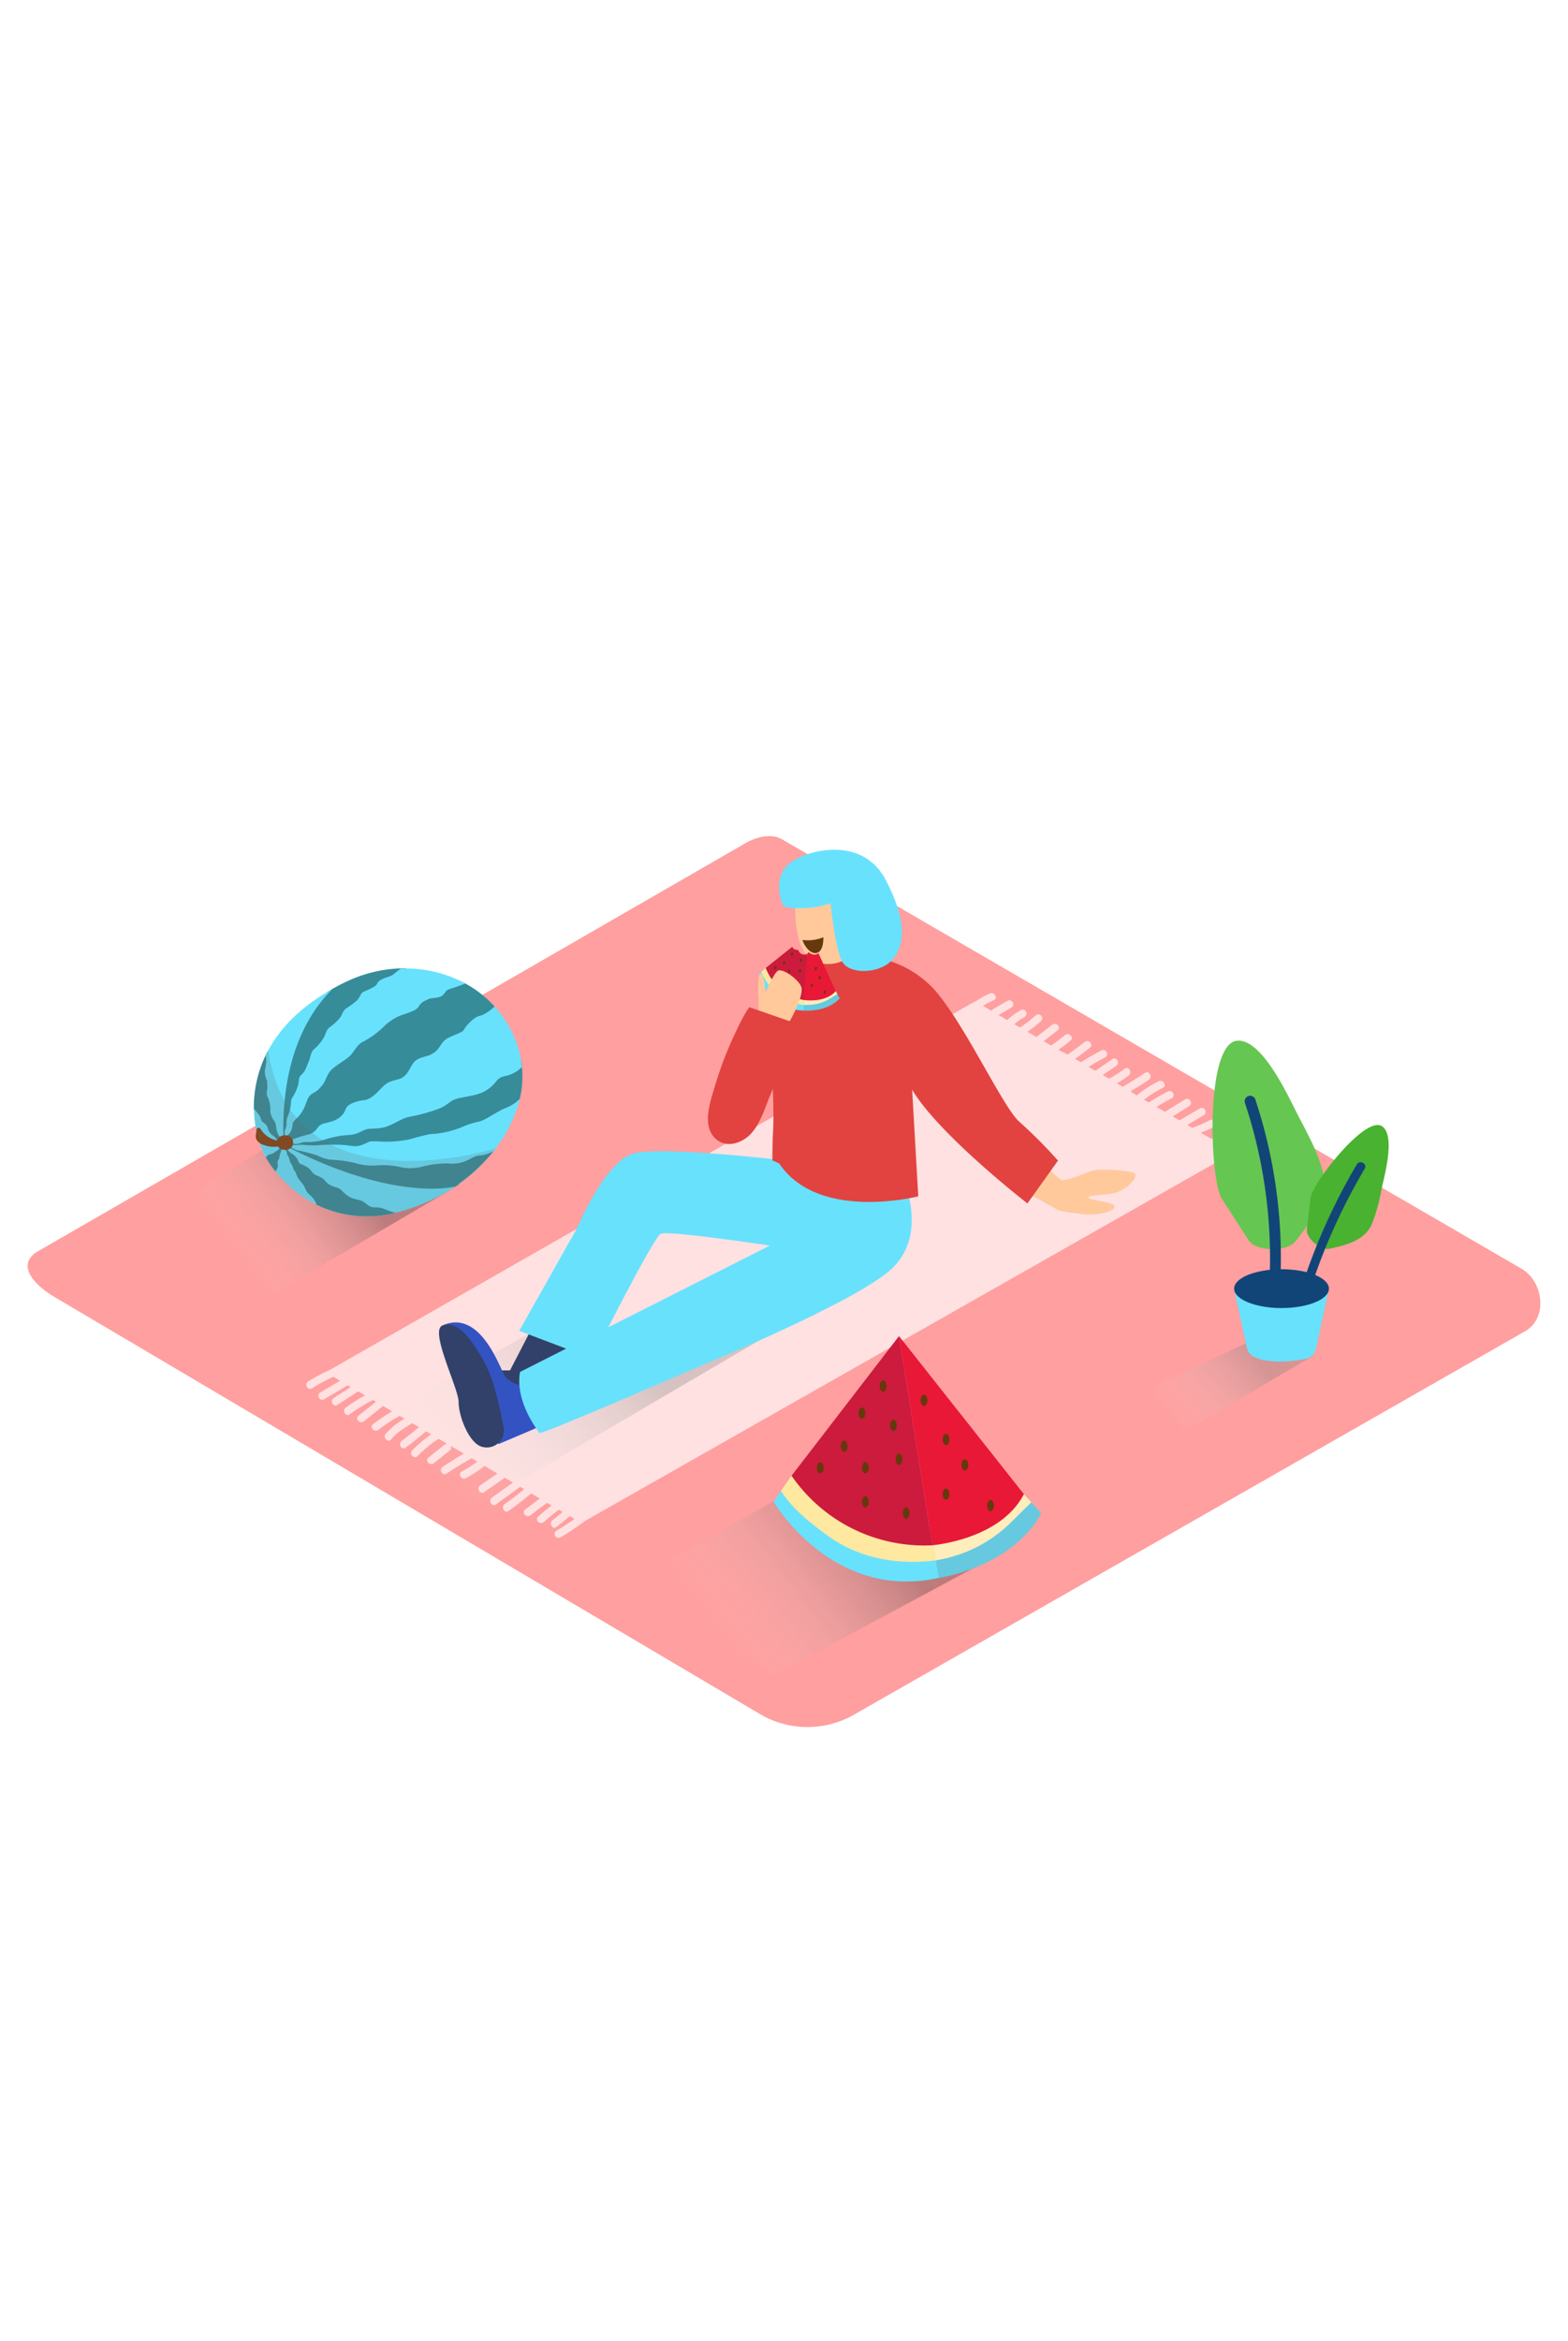 <svg xmlns="http://www.w3.org/2000/svg" xmlns:xlink="http://www.w3.org/1999/xlink" viewBox="0 0 400 300" data-imageid="watermelon-isometric" imageName="Watermelon" class="illustrations_image" style="width: 201px;"><defs><linearGradient id="linear-gradient" x1="111.31" y1="229.99" x2="157.74" y2="191.15" gradientUnits="userSpaceOnUse"><stop offset="0" stop-color="#fff" stop-opacity="0"/><stop offset="0.99" stop-color="gray"/></linearGradient><linearGradient id="linear-gradient-2" x1="183.53" y1="269.93" x2="222.54" y2="240.03" gradientUnits="userSpaceOnUse"><stop offset="0" stop-color="#fff" stop-opacity="0"/><stop offset="1" stop-color="#333"/></linearGradient><linearGradient id="linear-gradient-3" x1="297.85" y1="213.75" x2="318.81" y2="196.22" xlink:href="#linear-gradient"/><linearGradient id="linear-gradient-4" x1="59.23" y1="171.65" x2="88.49" y2="149.74" gradientUnits="userSpaceOnUse"><stop offset="0" stop-color="#fff" stop-opacity="0"/><stop offset="0.99" stop-color="#333"/></linearGradient></defs><title>PP</title><g style="isolation:isolate"><g id="Layer_2" data-name="Layer 2"><path d="M194.28,288.83,14.56,182.61c-5.72-3.21-10.63-8.49-5.05-11.94l180.37-104c2.71-1.68,6.82-2.78,9.57-1.18L388.11,175c5.72,3.32,6.75,12.6,1,15.93L218,288.66A23.9,23.9,0,0,1,194.28,288.83Z" fill="#ff9f9f"/><path d="M310.91,143c1.08-.77,2.19-1.51,3.33-2.19a1,1,0,0,0-1-1.73A48.91,48.91,0,0,0,309,141.9h0l-2.68-1.56c1.14-.45,2.26-.93,3.36-1.49s.14-2.31-1-1.73A35.45,35.45,0,0,1,304.4,139a1,1,0,0,0-.21.13l-1.31-.76,4.22-2.51a1,1,0,0,0-1-1.73l-5.11,3-.06.06-1.78-1,4.21-2.63c1.09-.68.09-2.41-1-1.73L297.18,135,295,133.78c1.28-.79,2.58-1.54,3.91-2.22,1.15-.58.14-2.31-1-1.73a56,56,0,0,0-4.86,2.81l-1.2-.7a24.34,24.34,0,0,1,4.76-3c1.16-.55.15-2.27-1-1.73a26,26,0,0,0-5.6,3.61l-1.65-1c1.59-.95,3.17-1.92,4.71-3,1.07-.71.07-2.44-1-1.73q-2.78,1.86-5.67,3.53l-1.48-.86a30.31,30.31,0,0,0,3-2c1-.77,0-2.5-1-1.73a30.31,30.31,0,0,1-4,2.53l-1.6-.93,3.43-2.34c1.06-.72.06-2.45-1-1.73l-4.33,3-1.74-1c1.39-.86,2.81-1.69,4.26-2.46,1.14-.6.13-2.33-1-1.73q-2.67,1.41-5.21,3l-1.49-.87c1.3-.92,2.59-1.87,3.83-2.88,1-.81-.42-2.22-1.41-1.41-1.39,1.12-2.83,2.18-4.31,3.19L270,119.2c1.05-.74,2.09-1.52,3.08-2.35s-.43-2.24-1.41-1.41a40.82,40.82,0,0,1-3.56,2.66L266.25,117l3.55-2.77c1-.79-.41-2.2-1.41-1.41l-4,3.11-2.29-1.33a31.41,31.41,0,0,0,3.48-2.75c.95-.88-.47-2.29-1.41-1.41a28.54,28.54,0,0,1-4,3.06l-1.42-.83a16.34,16.34,0,0,1,2.66-1.87,1,1,0,0,0-1-1.73,18.34,18.34,0,0,0-3.46,2.55l-2.21-1.29,3.28-1.91a1,1,0,0,0-1-1.73l-3.78,2.2a1,1,0,0,0-.35.36L250.8,108a17.11,17.11,0,0,1,2.7-1.44c1.18-.5.16-2.22-1-1.73a17.59,17.59,0,0,0-3.6,2.06l-.12-.07L84,200.9a39.27,39.27,0,0,0-5.4,2.89c-1.08.69-.08,2.42,1,1.73a39.27,39.27,0,0,1,5.49-2.93l1.66,1-5.07,3a1,1,0,0,0,1,1.73l6-3.56.76.45L85.11,208c-1.07.7-.07,2.43,1,1.73l5.25-3.43,1.76,1a43.58,43.58,0,0,0-4.92,3.13c-1,.75,0,2.49,1,1.73a43.59,43.59,0,0,1,5.94-3.66l.75.45-4.45,3.56c-1,.8.42,2.21,1.41,1.41l4.87-3.89,2.29,1.36a46.36,46.36,0,0,0-4.86,3.28c-1,.79.41,2.19,1.41,1.41a42.34,42.34,0,0,1,5.23-3.44.93.93,0,0,0,.14-.12l1.27.75a18.19,18.19,0,0,0-4.82,3.85c-.78,1,.62,2.43,1.41,1.41,1.32-1.7,3.45-2.92,5.34-4.12l1.74,1c-1.44,1.21-2.9,2.39-4.4,3.52-1,.77,0,2.5,1,1.73q2.67-2,5.21-4.18l1.31.78a35,35,0,0,0-4.86,4.1c-.9.92.51,2.33,1.41,1.41a32.84,32.84,0,0,1,5.35-4.39l2.24,1.33a1,1,0,0,0-.79.23l-4.05,3.25c-1,.81.42,2.21,1.41,1.41l4.05-3.25a.81.81,0,0,0,.15-1.19l3.45,2c-1.83,1.08-3.64,2.19-5.41,3.37-1.07.71-.07,2.44,1,1.73q3.12-2.08,6.37-3.93l1.48.88a31.38,31.38,0,0,1-3.94,2.49c-1.14.61-.13,2.33,1,1.73a33,33,0,0,0,4.77-3.13l3.29,1.95-4.4,3c-1.05.73-.05,2.46,1,1.73l5.28-3.66,2.06,1.22-5.36,3.87c-1,.75,0,2.48,1,1.73l6.22-4.5,1,.59c-1.62,1.34-3.27,2.63-5,3.83-1,.73,0,2.47,1,1.73,2-1.4,3.94-2.91,5.81-4.48l2.21,1.3c-1.28.93-2.54,1.88-3.78,2.86-1,.8.42,2.21,1.41,1.41,1.38-1.1,2.8-2.15,4.24-3.17l1.11.66c-1.14.9-2.26,1.83-3.35,2.8s.45,2.27,1.41,1.41c1.22-1.09,2.49-2.12,3.78-3.12l1,.57c-.86.74-1.74,1.46-2.65,2.14s0,2.51,1,1.73c1.18-.9,2.32-1.84,3.44-2.81l1.23.73q-2.24,1.58-4.61,3a1,1,0,0,0,1,1.73,66.25,66.25,0,0,0,6.3-4.23L314.85,145.3Z" fill="#ffe1e1"/><polyline points="193.54 193.38 116.14 238.78 86.47 218.59 140.11 188.71" opacity="0.32" fill="url(#linear-gradient)" style="mix-blend-mode:multiply"/><polyline points="135.63 190.28 130.11 200.94 126.01 200.94 129.46 207.36 137.04 204.94 146.66 194.26" fill="#32416a"/><path d="M127.16,219.75l12-5.11L137,202.29s-2.72,5.12-8,.46c-1-.86-6-17.82-16.11-13.26" fill="#3353c2"/><path d="M112.91,189.49c4.29-1.48,7.81,4.69,9.65,7.6,3.39,5.36,4.59,11.9,5.86,18a4.38,4.38,0,0,1-5.17,5.41c-3.49-.6-6.25-7.82-6.25-11.43S109.42,190.69,112.91,189.49Z" fill="#32416a"/><path d="M265.8,147.82a31.45,31.45,0,0,0,4.9,4.5c1.12.72,7-2.24,8.88-2.51s9.94.13,10.07,1.19-1.46,3-4,4.24-7.68.79-7.95,1.59,6.75,1.06,6.62,2.38-4.77,2.38-8.48,1.85-5.3-.53-6.76-1.46-9.41-5.1-9.41-5.1Z" fill="#ffc99c"/><path d="M201.62,147.57s-32.65-3.94-40-1.94-14.48,19.16-14.48,19.16l-14.68,26.07,18.65,7.08s15.41-30.7,17.42-31.82,37.21,4.4,37.21,4.4,17.17-8.62,17.5-14.64S201.62,147.57,201.62,147.57Z" fill="#68e1fd" class="target-color"/><path d="M230.48,152.32s6.69,14.71-3.79,23.4-47.46,23.84-47.46,23.84-41.45,18-41.67,17.38-6.24-7.8-4.9-15.6L197,168.81Z" fill="#68e1fd" class="target-color"/><path d="M260.11,137.61c-4.23-3.57-14.26-25.63-22.06-34.09a26.54,26.54,0,0,0-18.5-8.24,27.93,27.93,0,0,0-14.55.52c-7.23,3.93-7.68,16.63-7.94,23.77s.58,14.49.08,21.65c-.13,3.86-.09,6.19-.09,6.19l1.73.77c10,14.93,35.47,8.38,35.47,8.38l-1.56-27.19c6.91,11.59,29.41,29,29.41,29l7.8-10.92A123.63,123.63,0,0,0,260.11,137.61Z" fill="#e24340"/><path d="M203,79.43s-1.66,16.44,6.2,17.69a9.45,9.45,0,0,0,10.53-5.25s1.23-11.6-4.24-15S203,79.43,203,79.43Z" fill="#ffc99c"/><path d="M211.88,81.8a22.33,22.33,0,0,1-6.7,1.26c-3.22,0-5.4.45-5.94-2s-1.55-7,3-10,17.89-6.2,23.65,4.73,4.79,16.91,1.72,20.46-11.07,3.92-12.85.3S211.88,81.8,211.88,81.8Z" fill="#68e1fd" class="target-color"/><path d="M195.35,98.32l-1.91,1.7s2.64,8.88,11.38,9.15c0,0,6,.64,9.38-3.09l-1-1.82s-5,2.77-8.15,2.22A12.71,12.71,0,0,1,195.35,98.32Z" fill="#68e1fd" class="target-color"/><path d="M213.21,104.25s-5,2.76-8.11,2.24c0,.9-.11,1.79-.17,2.69.8.06,6.12.35,9.27-3.1Z" fill="#606060" opacity="0.19" style="isolation:isolate"/><path d="M205.1,106.49a13.84,13.84,0,0,1-9.75-8.18l-1.12,1a14,14,0,0,0,2.7,4.28,12,12,0,0,0,8.1,4.13C205.05,107.31,205.08,106.93,205.1,106.49Z" fill="#ffe89f"/><path d="M213.21,104.25s-5,2.76-8.11,2.24q0,.63-.08,1.25a11.28,11.28,0,0,0,1.22,0,11,11,0,0,0,5.07-1.36c.69-.39,1.36-.81,2-1.21l.28-.17Z" fill="#ffedbb"/><path d="M208.79,94.57a1.63,1.63,0,0,1-1.15.35,2.17,2.17,0,0,1-1.35-.64,1.75,1.75,0,0,1-.26.3l-1,11.9s5.42.9,8.16-2.23Z" fill="#e91837"/><path d="M205.3,94.92a1.64,1.64,0,0,1-1.69-1.24,1.31,1.31,0,0,1-1.51-.75l-6.76,5.39a13,13,0,0,0,9.7,8.17l1-11.9A1.22,1.22,0,0,1,205.3,94.92Z" fill="#cc1b3d"/><ellipse cx="202.07" cy="94.79" rx="0.45" ry="0.28" transform="translate(61.84 268.43) rotate(-76.21)" fill="#66390c"/><ellipse cx="204.3" cy="96.35" rx="0.45" ry="0.28" transform="translate(62.03 271.78) rotate(-76.21)" fill="#66390c"/><ellipse cx="204.09" cy="99.11" rx="0.45" ry="0.28" transform="translate(59.18 273.68) rotate(-76.21)" fill="#66390c"/><ellipse cx="201.29" cy="99.13" rx="0.45" ry="0.28" transform="translate(57.03 270.98) rotate(-76.21)" fill="#66390c"/><ellipse cx="203.61" cy="103.46" rx="0.45" ry="0.28" transform="translate(54.59 276.54) rotate(-76.21)" fill="#66390c"/><ellipse cx="200.04" cy="97.03" rx="0.45" ry="0.28" transform="translate(58.12 268.18) rotate(-76.21)" fill="#66390c"/><ellipse cx="197.75" cy="98.26" rx="0.45" ry="0.28" transform="translate(55.18 266.89) rotate(-76.21)" fill="#66390c"/><ellipse cx="200.63" cy="101.8" rx="0.45" ry="0.28" transform="translate(53.94 272.38) rotate(-76.21)" fill="#66390c"/><ellipse cx="209.14" cy="100.82" rx="0.45" ry="0.28" transform="translate(61.37 279.89) rotate(-76.21)" fill="#66390c"/><ellipse cx="207.1" cy="102.75" rx="0.45" ry="0.28" transform="translate(57.94 279.38) rotate(-76.21)" fill="#66390c"/><ellipse cx="210.37" cy="104.5" rx="0.45" ry="0.28" transform="translate(58.74 283.89) rotate(-76.21)" fill="#66390c"/><ellipse cx="208.15" cy="98.47" rx="0.45" ry="0.28" transform="translate(62.9 277.14) rotate(-76.21)" fill="#66390c"/><path d="M193.52,111.16V106.5s-.47-6.28.47-6.73,1.28,4.77,1.28,4.77,2-4.58,3.07-5.45,5.2,1.93,6.05,4-2.74,8.47-2.74,8.47L200,113.73Z" fill="#ffc99c"/><path d="M187.41,115.24a93.38,93.38,0,0,0-4.88,12.7c-1.06,3.62-3.15,9.12-1,12.68,2.48,4,7.39,2.91,10.16-.16,2.4-2.66,3.61-6.92,5-10.17.52-1.2,7.29-17.51,7.34-17.49l-12.78-4.44C191,108.23,189.3,111.11,187.41,115.24Z" fill="#e24340"/><path d="M204.74,91.18a10.26,10.26,0,0,0,5.3-.69s.16,3.59-1.7,4S204.88,92.09,204.74,91.18Z" fill="#66390c"/><path d="M317.42,141.68l-4,2.17c-1.13.62-.12,2.35,1,1.73l4-2.17C319.56,142.79,318.55,141.06,317.42,141.68Z" fill="#ffe1e1"/><path d="M202.72,231.35,158,256.24l39.31,22.5,60.2-32.3C246.42,241.36,212.7,238.48,202.72,231.35Z" opacity="0.32" fill="url(#linear-gradient-2)" style="mix-blend-mode:multiply"/><path d="M201.92,227.78l-4.58,6.66s14.78,25.28,41.83,19.48c0,0,18.77-2.51,26.46-16.55l-4.43-4.88s-13.3,12.33-23.36,13C213.6,247.14,201.92,227.78,201.92,227.78Z" fill="#68e1fd" class="target-color"/><path d="M261.2,232.51S248,244.71,238,245.5c.53,2.79,1,5.6,1.5,8.39,2.51-.41,19-3.55,26.13-16.51Z" fill="#606060" opacity="0.19" style="isolation:isolate"/><path d="M238,245.5c-23.46.95-36.08-17.72-36.08-17.72l-2.69,3.91c2.87,4.51,7.27,8,11.51,11.12,8.55,6.36,18.64,7.77,28,6.58C238.48,248.05,238.27,246.83,238,245.5Z" fill="#ffe89f"/><path d="M261.2,232.51S248,244.71,238,245.5q.37,1.94.71,3.89a35.67,35.67,0,0,0,3.79-.83,34.63,34.63,0,0,0,14.5-8c1.83-1.7,3.56-3.52,5.37-5.26l.74-.73Z" fill="#ffedbb"/><path d="M261.2,232.51,229.34,192.2l8.51,53.33S255.16,244.18,261.2,232.51Z" fill="#e91837"/><path d="M229.34,192.19l-27.41,35.61a41.06,41.06,0,0,0,35.92,17.74Z" fill="#cc1b3d"/><ellipse cx="225.29" cy="204.92" rx="0.87" ry="1.44" fill="#66390c"/><ellipse cx="219.89" cy="211.86" rx="0.87" ry="1.44" fill="#66390c"/><ellipse cx="227.9" cy="214.97" rx="0.87" ry="1.44" fill="#66390c"/><ellipse cx="229.34" cy="223.61" rx="0.87" ry="1.44" fill="#66390c"/><ellipse cx="220.75" cy="225.78" rx="0.87" ry="1.44" fill="#66390c"/><ellipse cx="231.17" cy="237.34" rx="0.87" ry="1.44" fill="#66390c"/><ellipse cx="215.35" cy="220.29" rx="0.87" ry="1.44" fill="#66390c"/><ellipse cx="209.26" cy="225.78" rx="0.87" ry="1.44" fill="#66390c"/><ellipse cx="220.75" cy="234.47" rx="0.87" ry="1.44" fill="#66390c"/><ellipse cx="246.14" cy="225.04" rx="0.87" ry="1.44" fill="#66390c"/><ellipse cx="241.33" cy="232.51" rx="0.87" ry="1.44" fill="#66390c"/><ellipse cx="252.69" cy="235.42" rx="0.87" ry="1.44" fill="#66390c"/><ellipse cx="241.33" cy="218.59" rx="0.87" ry="1.44" fill="#66390c"/><ellipse cx="235.71" cy="208.58" rx="0.87" ry="1.44" fill="#66390c"/><polyline points="334.97 197.23 300.03 217.72 286.64 208.6 320.48 192.79" opacity="0.32" fill="url(#linear-gradient-3)" style="mix-blend-mode:multiply"/><path d="M314.83,180.1l3.23,15.06a3.39,3.39,0,0,0,1.82,2.33c1.88.92,5.75,1.88,13.11.54a3.41,3.41,0,0,0,2.72-2.62L339,180.1" fill="#68e1fd" class="target-color"/><ellipse cx="326.92" cy="180.1" rx="12.09" ry="4.95" fill="#124577"/><path d="M319.89,169a3.88,3.88,0,0,1-1.4-1.3l-6.8-10.53c-3.15-4.88-4.3-39.87,4-40.31,6.56-.35,13.31,15,15.66,19.47,2.2,4.2,4.61,8.67,5.92,13.25,2,6.9-2.51,12.94-6.76,18.42C328.41,170.57,322.62,170.47,319.89,169Z" fill="#66c652"/><path d="M323.94,175.86q1.37,1,2.69,2a128.51,128.51,0,0,0-6.39-46,1.4,1.4,0,0,0-2.67.84A125.81,125.81,0,0,1,323.94,175.86Z" fill="#124577"/><path d="M333.55,166.13a2.48,2.48,0,0,1-.16-1.21l.93-7.95c.43-3.68,14.09-21.36,18.33-18.22,3.37,2.5.46,12.79-.21,15.95a46.5,46.5,0,0,1-2.47,8.92c-1.83,4.2-6.5,5.35-10.81,6.31C337.09,170.4,334.28,168,333.55,166.13Z" fill="#49b230"/><path d="M346.12,148.43a153.55,153.55,0,0,0-14.5,32.65,17.79,17.79,0,0,1,2,1.28,151.4,151.4,0,0,1,14.52-32.84C348.89,148.25,346.87,147.17,346.12,148.43Z" fill="#124577"/><path d="M78.1,138,36.71,163.18l29.67,20.19,50.88-29.83C104.56,149.52,89.6,144.6,78.1,138Z" opacity="0.32" fill="url(#linear-gradient-4)" style="mix-blend-mode:multiply"/><path d="M72.37,143.42c17.34-4.75,46.41-28.89,53.83-35.23a28.2,28.2,0,0,0-6.8-5.51c-.37-.21-.74-.41-1.11-.61C78.38,118.58,72.37,143.42,72.37,143.42Z" fill="#68e1fd" class="target-color"/><path d="M132.92,121.9c-20.68,16.47-60.54,21.53-60.54,21.53,37.73,2.78,54.54-6.84,60.07-11.16.09-.36.18-.72.26-1.09A24.6,24.6,0,0,0,132.92,121.9Z" fill="#68e1fd" class="target-color"/><path d="M72.37,143.42s2-30.08,31.22-45a34.68,34.68,0,0,0-14.51,3.07l-.78.36c-1.23.58-2.38,1.18-3.49,1.8C79.28,109.12,71.28,120.93,72.37,143.42Z" fill="#68e1fd" class="target-color"/><path d="M72.37,143.42c21.8,11.49,37.44,12.08,43.76,10.59a43.13,43.13,0,0,0,10.3-9.64C103.05,154.27,72.37,143.42,72.37,143.42Z" fill="#68e1fd" class="target-color"/><path d="M72.37,143.42s-5.78-12.11-4-24a30.43,30.43,0,0,0-3.6,15.06C66.6,138,69.15,141.84,72.37,143.42Z" fill="#68e1fd" class="target-color"/><path d="M72.37,143.42a43.31,43.31,0,0,0,8.25,15.21,29.28,29.28,0,0,0,20.68,2C84.93,156.91,72.37,143.42,72.37,143.42Z" fill="#68e1fd" class="target-color"/><path d="M67.61,146.3l.27.5a29,29,0,0,0,2.68,3.76l1.82-7.13Z" fill="#68e1fd" class="target-color"/><path d="M73.88,144.21a3.85,3.85,0,0,0,1.2.89c.59.21.47-.08,1.27.47a18.45,18.45,0,0,0,2.94,1.66c1.16.5,1.31.05,2,.69a7.23,7.23,0,0,0,3.69,1.82c1.39.12,1.78-.16,3,.5s2.49,2.18,4.39,2.26,1.78-.27,3.31.19,2.6,1.61,4.48,1.56,2-.6,3.61,0,3.53,1.35,4.88,1.13,2-.72,3.14-.26a5.4,5.4,0,0,0,1.77.48l2.62-1.62-6.84-.79" fill="#68e1fd" class="target-color"/><path d="M72.27,141a2.36,2.36,0,0,1-.26-1.25,5.8,5.8,0,0,0,.13-1.45,7.65,7.65,0,0,1,0-2.86,11.66,11.66,0,0,0,.23-3.24,3.62,3.62,0,0,1,.14-2.11,5.71,5.71,0,0,0,.5-1.93c.12-.77-.21-1.51.14-2.45s.59-1.51.76-2.12-.34-1.45.24-3,.91-1.51,1.45-2.79.16-2,.74-2.79a18.36,18.36,0,0,0,1.61-3c.71-1.42.82-2.52,1.73-2.91s1.2-2.06,1.93-2.79,2-2,2.06-2l1.17-.67" fill="#68e1fd" class="target-color"/><g opacity="0.52"><path d="M72.37,143.42c17.34-4.75,46.41-28.89,53.83-35.23a28.2,28.2,0,0,0-6.8-5.51c-.37-.21-.74-.41-1.11-.61C78.38,118.58,72.37,143.42,72.37,143.42Z" fill="#093e3e"/><path d="M132.92,121.9c-20.68,16.47-60.54,21.53-60.54,21.53,37.73,2.78,54.54-6.84,60.07-11.16.09-.36.18-.72.26-1.09A24.6,24.6,0,0,0,132.92,121.9Z" fill="#093e3e"/><path d="M72.37,143.42s2-30.08,31.22-45a34.68,34.68,0,0,0-14.51,3.07l-.78.36c-1.23.58-2.38,1.18-3.49,1.8C79.28,109.12,71.28,120.93,72.37,143.42Z" fill="#093e3e"/><path d="M72.37,143.42c21.8,11.49,37.44,12.08,43.76,10.59a43.13,43.13,0,0,0,10.3-9.64C103.05,154.27,72.37,143.42,72.37,143.42Z" fill="#093e3e"/><path d="M72.37,143.42s-5.78-12.11-4-24a30.43,30.43,0,0,0-3.6,15.06C66.6,138,69.15,141.84,72.37,143.42Z" fill="#093e3e"/><path d="M72.37,143.42a43.31,43.31,0,0,0,8.25,15.21,29.28,29.28,0,0,0,20.68,2C84.93,156.91,72.37,143.42,72.37,143.42Z" fill="#093e3e"/><path d="M67.61,146.3l.27.5a29,29,0,0,0,2.68,3.76l1.82-7.13Z" fill="#093e3e"/><path d="M73.88,144.21a3.85,3.85,0,0,0,1.2.89c.59.21.47-.08,1.27.47a18.45,18.45,0,0,0,2.94,1.66c1.16.5,1.31.05,2,.69a7.23,7.23,0,0,0,3.69,1.82c1.39.12,1.78-.16,3,.5s2.49,2.18,4.39,2.26,1.78-.27,3.31.19,2.6,1.61,4.48,1.56,2-.6,3.61,0,3.53,1.35,4.88,1.13,2-.72,3.14-.26a5.4,5.4,0,0,0,1.77.48l2.62-1.62-6.84-.79" fill="#093e3e"/><path d="M72.27,141a2.36,2.36,0,0,1-.26-1.25,5.8,5.8,0,0,0,.13-1.45,7.65,7.65,0,0,1,0-2.86,11.66,11.66,0,0,0,.23-3.24,3.62,3.62,0,0,1,.14-2.11,5.71,5.71,0,0,0,.5-1.93c.12-.77-.21-1.51.14-2.45s.59-1.51.76-2.12-.34-1.45.24-3,.91-1.51,1.45-2.79.16-2,.74-2.79a18.36,18.36,0,0,0,1.61-3c.71-1.42.82-2.52,1.73-2.91s1.2-2.06,1.93-2.79,2-2,2.06-2l1.17-.67" fill="#093e3e"/></g><path d="M72.37,143.42s12.56,13.5,28.92,17.23a47.57,47.57,0,0,0,12.22-5q1.33-.76,2.62-1.62C109.82,155.5,94.17,154.91,72.37,143.42Z" fill="#68e1fd" class="target-color"/><path d="M64.81,134.44A27.36,27.36,0,0,0,67.6,146.3l4.76-2.89C69.15,141.84,66.6,138,64.81,134.44Z" fill="#68e1fd" class="target-color"/><path d="M72.37,143.42c-1.09-22.49,6.91-34.31,12.44-39.73-8.31,4.61-13.42,10.13-16.4,15.68C66.6,131.32,72.37,143.42,72.37,143.42Z" fill="#68e1fd" class="target-color"/><path d="M132.92,121.9a26.28,26.28,0,0,0-2.08-6.72,27.93,27.93,0,0,0-4.63-7c-7.43,6.34-36.51,30.48-53.83,35.23C72.37,143.42,112.22,138.36,132.92,121.9Z" fill="#68e1fd" class="target-color"/><path d="M70.56,150.55a32,32,0,0,0,10.09,8.07,43.31,43.31,0,0,1-8.25-15.21Z" fill="#68e1fd" class="target-color"/><path d="M72.37,143.42s30.68,10.85,54.06.94a34.22,34.22,0,0,0,6-12.11C126.91,136.58,110.1,146.21,72.37,143.42Z" fill="#68e1fd" class="target-color"/><path d="M72.37,143.42s6-24.84,45.91-41.37a32.23,32.23,0,0,0-14.71-3.6C74.4,113.32,72.37,143.42,72.37,143.42Z" fill="#68e1fd" class="target-color"/><path d="M73.14,141.19A3.28,3.28,0,0,0,74.53,139c.27-1.51-.05-1,.86-2.06a9,9,0,0,0,2.16-2.84c.72-1.54.86-3,2.16-3.75a6.81,6.81,0,0,0,2.45-2.07c1-1.1,1.15-2.93,2.64-4.23s4.09-2.64,5-3.89,1.73-2.59,2.93-3.08a23.45,23.45,0,0,0,5-3.61,12.61,12.61,0,0,1,4.71-3.12c2.07-.72,3.77-1.2,4.37-2.18a4.24,4.24,0,0,1,2.11-1.78c1-.5,2.55-.32,3.56-.8s1.1-1.63,2.26-1.92,4-1.38,4-1.38l-1.28-.66L95.05,111.81l-5.14,3.89L87.68,118l-2.87,3.88-7.06,7.9-3,4.42-1,3.31Z" fill="#68e1fd" class="target-color"/><path d="M73.82,142.34s1.73-.69,3.34-1.16,2.06-.35,3.06-1.19.83-1.61,2.62-2.06,3.17-.71,4.45-2.08.33-2.2,3-3.21,2.73-.11,4.68-1.51,2.69-3.06,4.49-3.78,2.91-.44,4.19-1.95,1.34-3.21,3.34-4,2.45-.5,4-1.68,1.39-2.67,3.67-3.73,3.42-1.28,3.74-2,2.45-3.17,3.94-3.45,4-2.37,4-2.37l-5.2,7.13L97.77,131.82,85.31,139l-6.05,2.44L73.86,143Z" fill="#68e1fd" class="target-color"/><path d="M74.74,143.09a2.32,2.32,0,0,0,1.13.06c.78-.1,1.13-.36,1.84-.44a16.45,16.45,0,0,0,4.54-.43,26.11,26.11,0,0,1,4.22-1.08c1.88-.33,2.85-.18,4.12-.54s2.24-1.16,3.43-1.3,3.16.07,5.25-.83,3.67-2,5.15-2.24a45.4,45.4,0,0,0,6.9-1.84c3.48-1.19,2.87-2.33,6.14-3s5.22-.81,7.37-2.45,1.64-2.61,4.2-3.15a8.2,8.2,0,0,0,4.09-2.25l-.39-2.61-34.2,13.49L73.8,143" fill="#68e1fd" class="target-color"/><path d="M74.39,143.55a29.21,29.21,0,0,1,3-.13,23.36,23.36,0,0,0,3.5.13,49,49,0,0,1,5.68-.14c3.35.1,3.78.77,5.86,0s1.27-.94,3.78-.87a30,30,0,0,0,8.19-.5c2.51-.68,5-1.45,6.46-1.41a25.34,25.34,0,0,0,7-1.73,20.85,20.85,0,0,1,4.37-1.41c1.44-.25,4.91-2.8,6.88-3.5a10.29,10.29,0,0,0,3.53-2.32l-.5,1.81-11.67,7-22.7,4.22-9.82,1Z" fill="#68e1fd" class="target-color"/><path d="M74.2,144a5.87,5.87,0,0,0,1.72.84,47.42,47.42,0,0,1,5,1.28,10.19,10.19,0,0,0,3.49,1.11,30.31,30.31,0,0,1,6.14.84,15.27,15.27,0,0,0,5.11.64,21.26,21.26,0,0,1,6.21.33,11.77,11.77,0,0,0,5.65,0,26,26,0,0,1,6.75-.87,9,9,0,0,0,4.67-.67c1.38-.57,2.19-1.35,3.59-1.35a9.19,9.19,0,0,0,3.43-1.14l.5-.59-34.31,1.94-8.43-.64Z" fill="#68e1fd" class="target-color"/><path d="M73.3,144.4s-.15.11.41.7,1.27.78,1.88,1.57.41,1.31,1.16,1.66a9.33,9.33,0,0,1,1.92,1c.74.54,1,1.44,2,1.87a7.8,7.8,0,0,1,1.84.92c.5.41.61,1.07,2,1.7s1.74.43,2.45,1A8,8,0,0,0,89.74,157c1.39.46,1.51.33,2.55.74s1.68,1.48,2.84,1.61,2.09-.13,2.91.39a12.37,12.37,0,0,0,2.76,1l.85-.19-10.84-4.67L80.62,150.4l-4.42-3.64-1.59-1.48Z" fill="#68e1fd" class="target-color"/><path d="M72.76,144.65a1.37,1.37,0,0,1,.34.57c.14.4.18.79.25.92a2.18,2.18,0,0,1,.44.8,3,3,0,0,0,.36,1.18,3.09,3.09,0,0,1,.5.81,3.82,3.82,0,0,0,.28.87c.18.31.34.31.5.64a8.86,8.86,0,0,0,.63,1.6,11.48,11.48,0,0,1,1.65,2.13,4.7,4.7,0,0,0,1.27,2A5.62,5.62,0,0,1,80.5,158a1.43,1.43,0,0,1,.16.64l-1.51-1.08-3.74-5.22-2.65-6.72Z" fill="#68e1fd" class="target-color"/><path d="M103.83,98.48h-1.56s-1.13.83-1.9,1.46-1.65.61-3,1.3-.88,1.08-1.71,1.73a22.44,22.44,0,0,1-2.9,1.43c-1,.56-.73,1.3-1.82,2.32a26.82,26.82,0,0,1-2.63,1.92c-1.11.88-.84,1.42-1.69,2.52A15.24,15.24,0,0,1,84,113.54c-1,.87-.9,2-1.65,2.92A11.38,11.38,0,0,1,80.17,119c-.87.6-.86,1.92-1.48,3.34s-.77,2.28-1.76,3.17-.5,1.73-1,3a10.75,10.75,0,0,1-1.36,2.87c-.42.41-.25,1.51-.54,2.76a12.51,12.51,0,0,1-.77,2.38,3.9,3.9,0,0,0-.14,1.61,6,6,0,0,1-.47,1.73,3.31,3.31,0,0,0,0,1.09l1.73-3.9,4-8.47,6.09-12.76,9-8.28,3.07-2.91,4-3Z" fill="#68e1fd" class="target-color"/><path d="M71.68,141.54s-.47-.06-.89-1.17-.28-2.23-.8-3a4.94,4.94,0,0,1-1.05-2.52,7.18,7.18,0,0,0-.21-2.32c-.35-1.43-.68-1.29-.67-2.22s.43-2.08,0-3.4a5.1,5.1,0,0,1-.5-2.37c.07-.73.64-2.52.17-3.81l.69-1.33.5,3.37.7,10.16,1.69,7Z" fill="#68e1fd" class="target-color"/><path d="M71,142.51l-.86-1c-.45-.5-1.2-.74-1.61-1.73s-.39-1.43-1.28-2-.57-1.33-1.35-2.22a11.37,11.37,0,0,1-1-1.33v.57l2.27,4.7,1.51,1.71Z" fill="#68e1fd" class="target-color"/><path d="M71.27,144s.32.37-.71,1-.91.71-1.7.85a1.31,1.31,0,0,0-1,.91l-.35-.7Z" fill="#68e1fd" class="target-color"/><path d="M72,144.6a1,1,0,0,0-.37.64,6.35,6.35,0,0,0-.36,1.33c-.09.85-.38.5-.46,1.2s.21.85,0,1.43a3.05,3.05,0,0,1-.58,1l.43.58,1.05-2.09,1-3.06Z" fill="#68e1fd" class="target-color"/><path d="M72.66,141a2.09,2.09,0,0,0-2,1.31,6.4,6.4,0,0,1-4.24-3,.55.55,0,0,0-1,.27c0,.87-.4,1.66,0,2.49a3,3,0,0,0,1.78,1.35,7.25,7.25,0,0,0,3.7.44,2.19,2.19,0,0,0,1.76.83,1.86,1.86,0,1,0,0-3.68Zm-6.13.23a.6.6,0,0,0-.2.08,1.87,1.87,0,0,1,0-.31.92.92,0,0,0,.2.24Z" fill="#874518"/><path d="M68.41,119.37s-9.32,17.21,2.14,31.17c12.44,15.13,36.89,15.89,55.87-6.19C126.43,144.36,74.57,160.69,68.41,119.37Z" fill="#606060" opacity="0.19" style="isolation:isolate"/></g></g></svg>